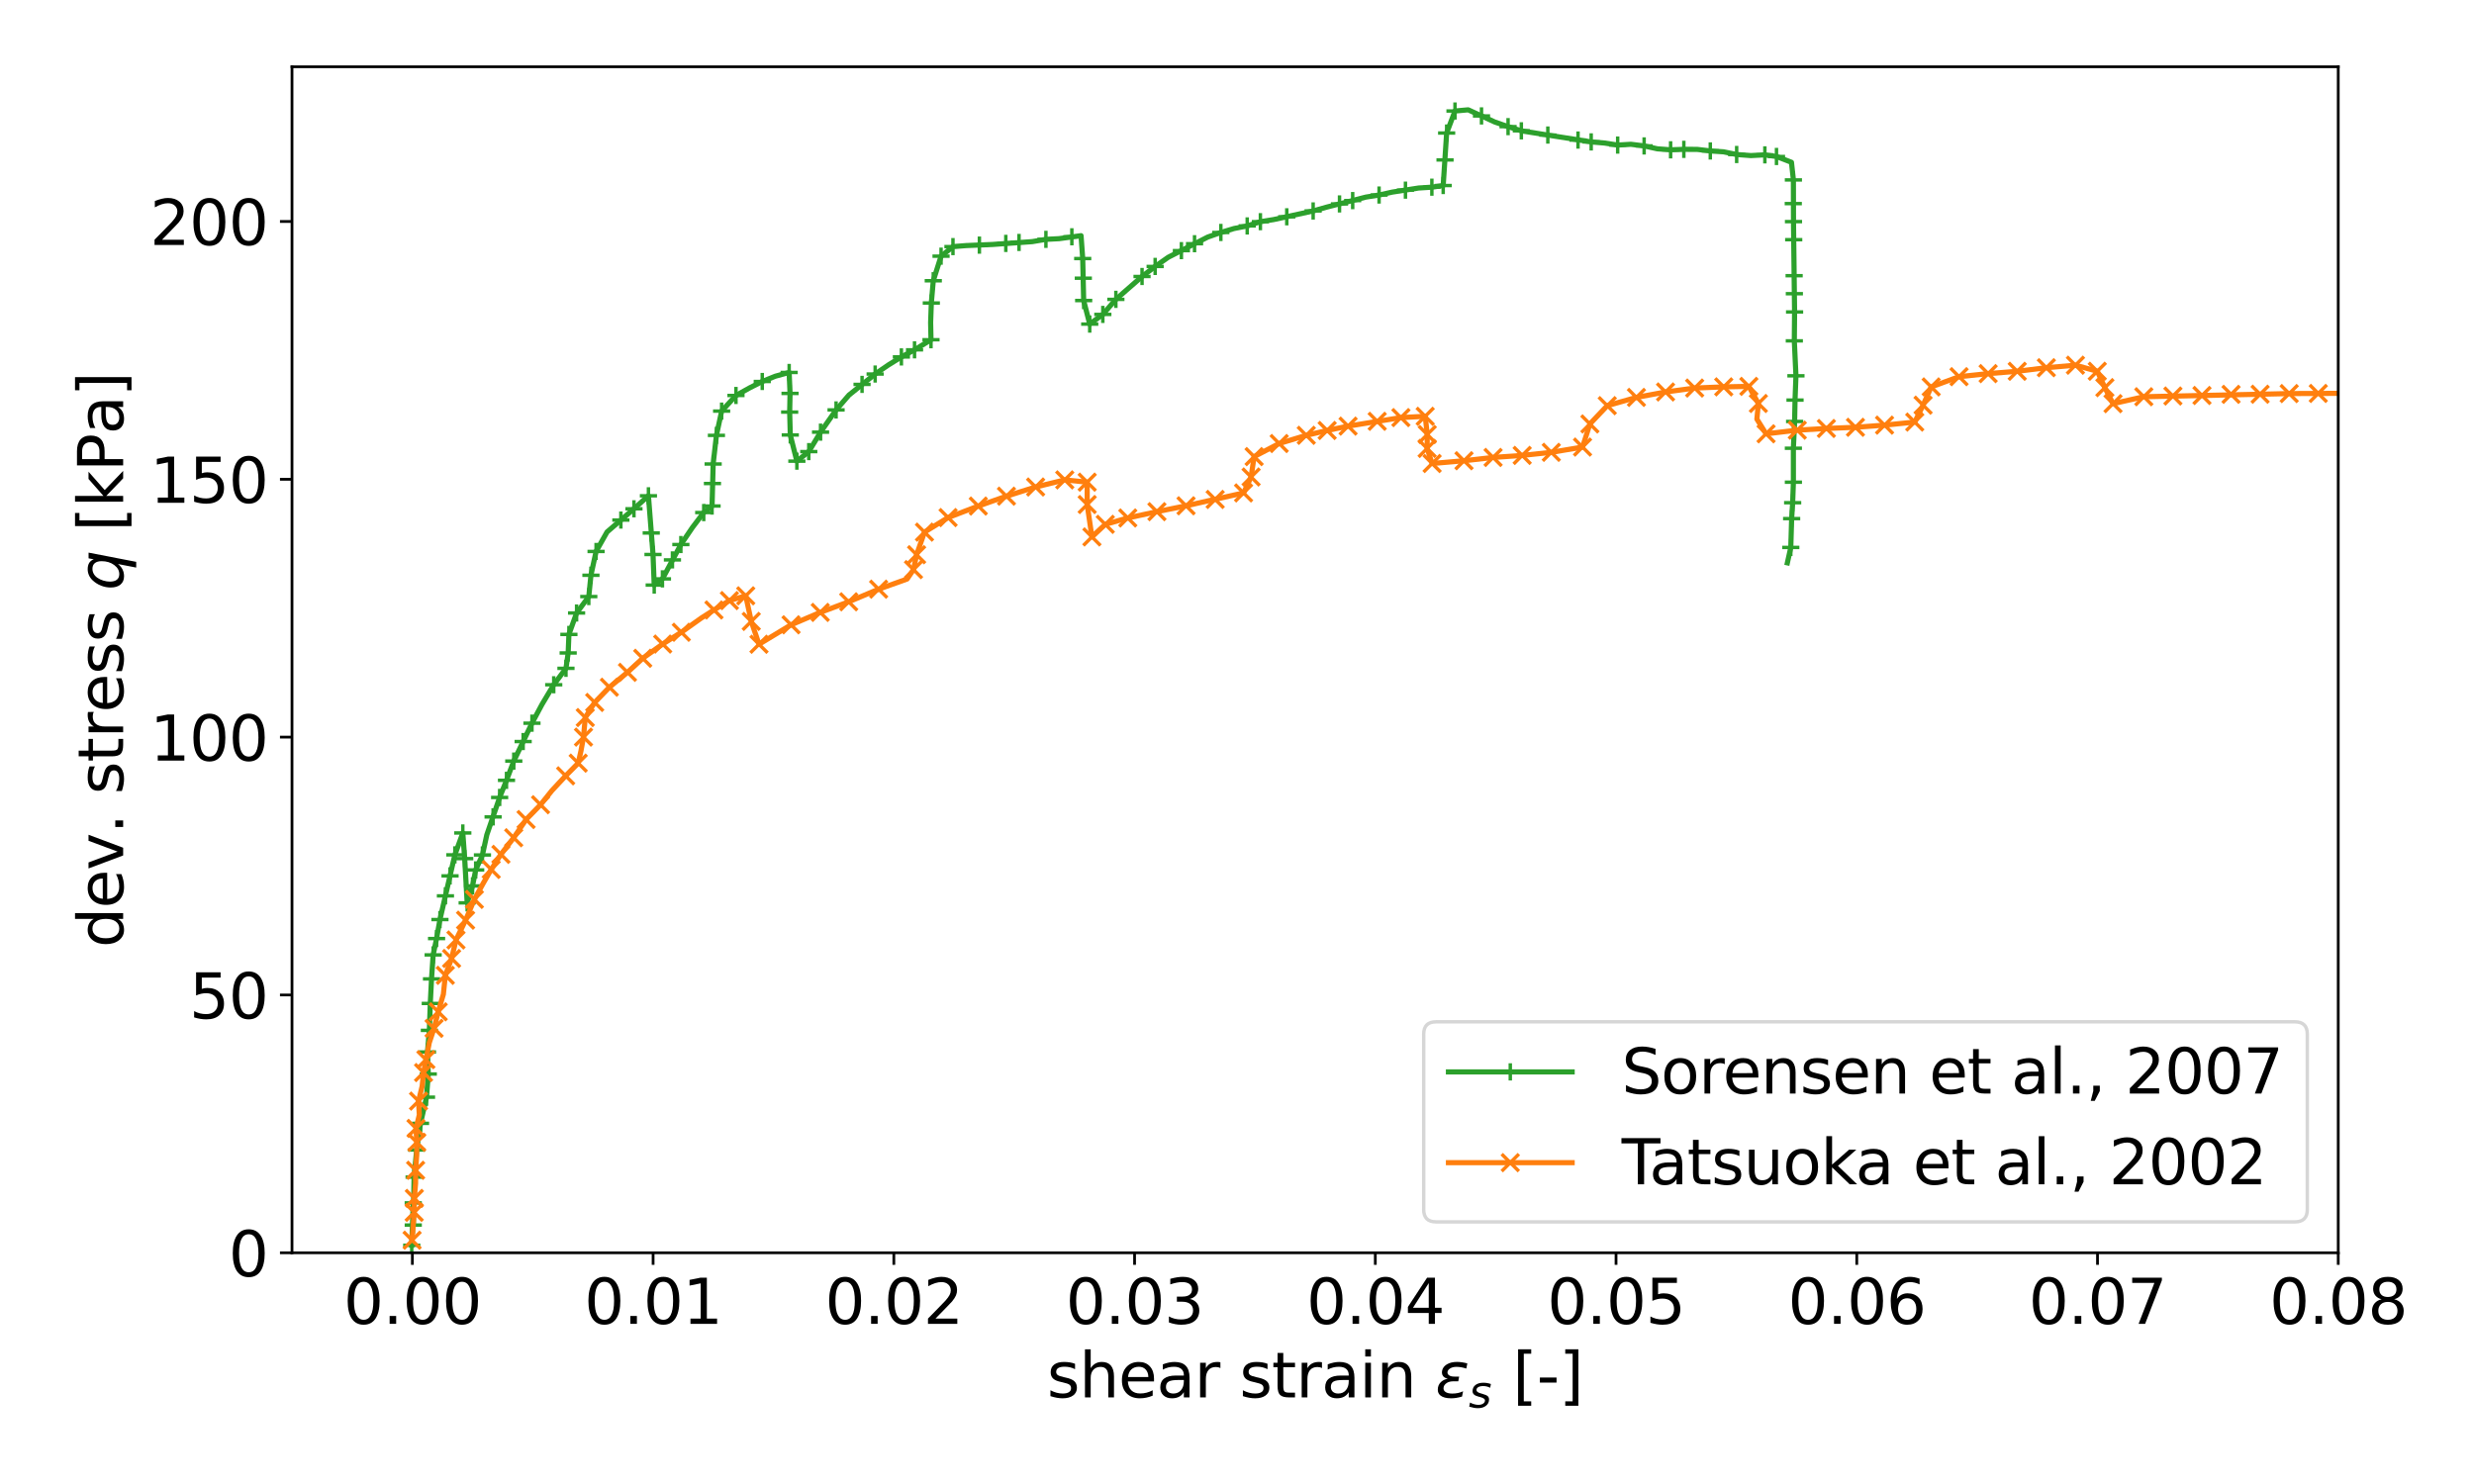 <?xml version="1.0" encoding="utf-8" standalone="no"?>
<!DOCTYPE svg PUBLIC "-//W3C//DTD SVG 1.1//EN"
  "http://www.w3.org/Graphics/SVG/1.1/DTD/svg11.dtd">
<svg xmlns:xlink="http://www.w3.org/1999/xlink" width="720pt" height="432pt" viewBox="0 0 720 432" xmlns="http://www.w3.org/2000/svg" version="1.1">
 <defs>
  <style type="text/css">*{stroke-linejoin: round; stroke-linecap: butt}</style>
 </defs>
 <g id="figure_1">
  <g id="patch_1">
   <path d="M 0 432 
L 720 432 
L 720 0 
L 0 0 
z
" style="fill: #ffffff"/>
  </g>
  <g id="axes_1">
   <g id="patch_2">
    <path d="M 84.98 364.696 
L 680.49 364.696 
L 680.49 19.44 
L 84.98 19.44 
z
" style="fill: #ffffff"/>
   </g>
   <g id="matplotlib.axis_1">
    <g id="xtick_1">
     <g id="line2d_1">
      <defs>
       <path id="m0e6eee7c2f" d="M 0 0 
L 0 3.5 
" style="stroke: #000000; stroke-width: 0.8"/>
      </defs>
      <g>
       <use xlink:href="#m0e6eee7c2f" x="120.01" y="364.696" style="stroke: #000000; stroke-width: 0.8"/>
      </g>
     </g>
     <g id="text_1">
      <!-- 0.00 -->
      <g transform="translate(99.971 385.373) scale(0.18 -0.18)">
       <defs>
        <path id="DejaVuSans-30" d="M 2034 4250 
Q 1547 4250 1301 3770 
Q 1056 3291 1056 2328 
Q 1056 1369 1301 889 
Q 1547 409 2034 409 
Q 2525 409 2770 889 
Q 3016 1369 3016 2328 
Q 3016 3291 2770 3770 
Q 2525 4250 2034 4250 
z
M 2034 4750 
Q 2819 4750 3233 4129 
Q 3647 3509 3647 2328 
Q 3647 1150 3233 529 
Q 2819 -91 2034 -91 
Q 1250 -91 836 529 
Q 422 1150 422 2328 
Q 422 3509 836 4129 
Q 1250 4750 2034 4750 
z
" transform="scale(0.016)"/>
        <path id="DejaVuSans-2e" d="M 684 794 
L 1344 794 
L 1344 0 
L 684 0 
L 684 794 
z
" transform="scale(0.016)"/>
       </defs>
       <use xlink:href="#DejaVuSans-30"/>
       <use xlink:href="#DejaVuSans-2e" x="63.623"/>
       <use xlink:href="#DejaVuSans-30" x="95.41"/>
       <use xlink:href="#DejaVuSans-30" x="159.033"/>
      </g>
     </g>
    </g>
    <g id="xtick_2">
     <g id="line2d_2">
      <g>
       <use xlink:href="#m0e6eee7c2f" x="190.07" y="364.696" style="stroke: #000000; stroke-width: 0.8"/>
      </g>
     </g>
     <g id="text_2">
      <!-- 0.01 -->
      <g transform="translate(170.031 385.373) scale(0.18 -0.18)">
       <defs>
        <path id="DejaVuSans-31" d="M 794 531 
L 1825 531 
L 1825 4091 
L 703 3866 
L 703 4441 
L 1819 4666 
L 2450 4666 
L 2450 531 
L 3481 531 
L 3481 0 
L 794 0 
L 794 531 
z
" transform="scale(0.016)"/>
       </defs>
       <use xlink:href="#DejaVuSans-30"/>
       <use xlink:href="#DejaVuSans-2e" x="63.623"/>
       <use xlink:href="#DejaVuSans-30" x="95.41"/>
       <use xlink:href="#DejaVuSans-31" x="159.033"/>
      </g>
     </g>
    </g>
    <g id="xtick_3">
     <g id="line2d_3">
      <g>
       <use xlink:href="#m0e6eee7c2f" x="260.13" y="364.696" style="stroke: #000000; stroke-width: 0.8"/>
      </g>
     </g>
     <g id="text_3">
      <!-- 0.02 -->
      <g transform="translate(240.091 385.373) scale(0.18 -0.18)">
       <defs>
        <path id="DejaVuSans-32" d="M 1228 531 
L 3431 531 
L 3431 0 
L 469 0 
L 469 531 
Q 828 903 1448 1529 
Q 2069 2156 2228 2338 
Q 2531 2678 2651 2914 
Q 2772 3150 2772 3378 
Q 2772 3750 2511 3984 
Q 2250 4219 1831 4219 
Q 1534 4219 1204 4116 
Q 875 4013 500 3803 
L 500 4441 
Q 881 4594 1212 4672 
Q 1544 4750 1819 4750 
Q 2544 4750 2975 4387 
Q 3406 4025 3406 3419 
Q 3406 3131 3298 2873 
Q 3191 2616 2906 2266 
Q 2828 2175 2409 1742 
Q 1991 1309 1228 531 
z
" transform="scale(0.016)"/>
       </defs>
       <use xlink:href="#DejaVuSans-30"/>
       <use xlink:href="#DejaVuSans-2e" x="63.623"/>
       <use xlink:href="#DejaVuSans-30" x="95.41"/>
       <use xlink:href="#DejaVuSans-32" x="159.033"/>
      </g>
     </g>
    </g>
    <g id="xtick_4">
     <g id="line2d_4">
      <g>
       <use xlink:href="#m0e6eee7c2f" x="330.19" y="364.696" style="stroke: #000000; stroke-width: 0.8"/>
      </g>
     </g>
     <g id="text_4">
      <!-- 0.03 -->
      <g transform="translate(310.151 385.373) scale(0.18 -0.18)">
       <defs>
        <path id="DejaVuSans-33" d="M 2597 2516 
Q 3050 2419 3304 2112 
Q 3559 1806 3559 1356 
Q 3559 666 3084 287 
Q 2609 -91 1734 -91 
Q 1441 -91 1130 -33 
Q 819 25 488 141 
L 488 750 
Q 750 597 1062 519 
Q 1375 441 1716 441 
Q 2309 441 2620 675 
Q 2931 909 2931 1356 
Q 2931 1769 2642 2001 
Q 2353 2234 1838 2234 
L 1294 2234 
L 1294 2753 
L 1863 2753 
Q 2328 2753 2575 2939 
Q 2822 3125 2822 3475 
Q 2822 3834 2567 4026 
Q 2313 4219 1838 4219 
Q 1578 4219 1281 4162 
Q 984 4106 628 3988 
L 628 4550 
Q 988 4650 1302 4700 
Q 1616 4750 1894 4750 
Q 2613 4750 3031 4423 
Q 3450 4097 3450 3541 
Q 3450 3153 3228 2886 
Q 3006 2619 2597 2516 
z
" transform="scale(0.016)"/>
       </defs>
       <use xlink:href="#DejaVuSans-30"/>
       <use xlink:href="#DejaVuSans-2e" x="63.623"/>
       <use xlink:href="#DejaVuSans-30" x="95.41"/>
       <use xlink:href="#DejaVuSans-33" x="159.033"/>
      </g>
     </g>
    </g>
    <g id="xtick_5">
     <g id="line2d_5">
      <g>
       <use xlink:href="#m0e6eee7c2f" x="400.25" y="364.696" style="stroke: #000000; stroke-width: 0.8"/>
      </g>
     </g>
     <g id="text_5">
      <!-- 0.04 -->
      <g transform="translate(380.211 385.373) scale(0.18 -0.18)">
       <defs>
        <path id="DejaVuSans-34" d="M 2419 4116 
L 825 1625 
L 2419 1625 
L 2419 4116 
z
M 2253 4666 
L 3047 4666 
L 3047 1625 
L 3713 1625 
L 3713 1100 
L 3047 1100 
L 3047 0 
L 2419 0 
L 2419 1100 
L 313 1100 
L 313 1709 
L 2253 4666 
z
" transform="scale(0.016)"/>
       </defs>
       <use xlink:href="#DejaVuSans-30"/>
       <use xlink:href="#DejaVuSans-2e" x="63.623"/>
       <use xlink:href="#DejaVuSans-30" x="95.41"/>
       <use xlink:href="#DejaVuSans-34" x="159.033"/>
      </g>
     </g>
    </g>
    <g id="xtick_6">
     <g id="line2d_6">
      <g>
       <use xlink:href="#m0e6eee7c2f" x="470.31" y="364.696" style="stroke: #000000; stroke-width: 0.8"/>
      </g>
     </g>
     <g id="text_6">
      <!-- 0.05 -->
      <g transform="translate(450.271 385.373) scale(0.18 -0.18)">
       <defs>
        <path id="DejaVuSans-35" d="M 691 4666 
L 3169 4666 
L 3169 4134 
L 1269 4134 
L 1269 2991 
Q 1406 3038 1543 3061 
Q 1681 3084 1819 3084 
Q 2600 3084 3056 2656 
Q 3513 2228 3513 1497 
Q 3513 744 3044 326 
Q 2575 -91 1722 -91 
Q 1428 -91 1123 -41 
Q 819 9 494 109 
L 494 744 
Q 775 591 1075 516 
Q 1375 441 1709 441 
Q 2250 441 2565 725 
Q 2881 1009 2881 1497 
Q 2881 1984 2565 2268 
Q 2250 2553 1709 2553 
Q 1456 2553 1204 2497 
Q 953 2441 691 2322 
L 691 4666 
z
" transform="scale(0.016)"/>
       </defs>
       <use xlink:href="#DejaVuSans-30"/>
       <use xlink:href="#DejaVuSans-2e" x="63.623"/>
       <use xlink:href="#DejaVuSans-30" x="95.41"/>
       <use xlink:href="#DejaVuSans-35" x="159.033"/>
      </g>
     </g>
    </g>
    <g id="xtick_7">
     <g id="line2d_7">
      <g>
       <use xlink:href="#m0e6eee7c2f" x="540.37" y="364.696" style="stroke: #000000; stroke-width: 0.8"/>
      </g>
     </g>
     <g id="text_7">
      <!-- 0.06 -->
      <g transform="translate(520.331 385.373) scale(0.18 -0.18)">
       <defs>
        <path id="DejaVuSans-36" d="M 2113 2584 
Q 1688 2584 1439 2293 
Q 1191 2003 1191 1497 
Q 1191 994 1439 701 
Q 1688 409 2113 409 
Q 2538 409 2786 701 
Q 3034 994 3034 1497 
Q 3034 2003 2786 2293 
Q 2538 2584 2113 2584 
z
M 3366 4563 
L 3366 3988 
Q 3128 4100 2886 4159 
Q 2644 4219 2406 4219 
Q 1781 4219 1451 3797 
Q 1122 3375 1075 2522 
Q 1259 2794 1537 2939 
Q 1816 3084 2150 3084 
Q 2853 3084 3261 2657 
Q 3669 2231 3669 1497 
Q 3669 778 3244 343 
Q 2819 -91 2113 -91 
Q 1303 -91 875 529 
Q 447 1150 447 2328 
Q 447 3434 972 4092 
Q 1497 4750 2381 4750 
Q 2619 4750 2861 4703 
Q 3103 4656 3366 4563 
z
" transform="scale(0.016)"/>
       </defs>
       <use xlink:href="#DejaVuSans-30"/>
       <use xlink:href="#DejaVuSans-2e" x="63.623"/>
       <use xlink:href="#DejaVuSans-30" x="95.41"/>
       <use xlink:href="#DejaVuSans-36" x="159.033"/>
      </g>
     </g>
    </g>
    <g id="xtick_8">
     <g id="line2d_8">
      <g>
       <use xlink:href="#m0e6eee7c2f" x="610.43" y="364.696" style="stroke: #000000; stroke-width: 0.8"/>
      </g>
     </g>
     <g id="text_8">
      <!-- 0.07 -->
      <g transform="translate(590.391 385.373) scale(0.18 -0.18)">
       <defs>
        <path id="DejaVuSans-37" d="M 525 4666 
L 3525 4666 
L 3525 4397 
L 1831 0 
L 1172 0 
L 2766 4134 
L 525 4134 
L 525 4666 
z
" transform="scale(0.016)"/>
       </defs>
       <use xlink:href="#DejaVuSans-30"/>
       <use xlink:href="#DejaVuSans-2e" x="63.623"/>
       <use xlink:href="#DejaVuSans-30" x="95.41"/>
       <use xlink:href="#DejaVuSans-37" x="159.033"/>
      </g>
     </g>
    </g>
    <g id="xtick_9">
     <g id="line2d_9">
      <g>
       <use xlink:href="#m0e6eee7c2f" x="680.49" y="364.696" style="stroke: #000000; stroke-width: 0.8"/>
      </g>
     </g>
     <g id="text_9">
      <!-- 0.08 -->
      <g transform="translate(660.451 385.373) scale(0.18 -0.18)">
       <defs>
        <path id="DejaVuSans-38" d="M 2034 2216 
Q 1584 2216 1326 1975 
Q 1069 1734 1069 1313 
Q 1069 891 1326 650 
Q 1584 409 2034 409 
Q 2484 409 2743 651 
Q 3003 894 3003 1313 
Q 3003 1734 2745 1975 
Q 2488 2216 2034 2216 
z
M 1403 2484 
Q 997 2584 770 2862 
Q 544 3141 544 3541 
Q 544 4100 942 4425 
Q 1341 4750 2034 4750 
Q 2731 4750 3128 4425 
Q 3525 4100 3525 3541 
Q 3525 3141 3298 2862 
Q 3072 2584 2669 2484 
Q 3125 2378 3379 2068 
Q 3634 1759 3634 1313 
Q 3634 634 3220 271 
Q 2806 -91 2034 -91 
Q 1263 -91 848 271 
Q 434 634 434 1313 
Q 434 1759 690 2068 
Q 947 2378 1403 2484 
z
M 1172 3481 
Q 1172 3119 1398 2916 
Q 1625 2713 2034 2713 
Q 2441 2713 2670 2916 
Q 2900 3119 2900 3481 
Q 2900 3844 2670 4047 
Q 2441 4250 2034 4250 
Q 1625 4250 1398 4047 
Q 1172 3844 1172 3481 
z
" transform="scale(0.016)"/>
       </defs>
       <use xlink:href="#DejaVuSans-30"/>
       <use xlink:href="#DejaVuSans-2e" x="63.623"/>
       <use xlink:href="#DejaVuSans-30" x="95.41"/>
       <use xlink:href="#DejaVuSans-38" x="159.033"/>
      </g>
     </g>
    </g>
    <g id="text_10">
     <!-- shear strain $\epsilon_s$ [-] -->
     <g transform="translate(304.705 406.794) scale(0.18 -0.18)">
      <defs>
       <path id="DejaVuSans-73" d="M 2834 3397 
L 2834 2853 
Q 2591 2978 2328 3040 
Q 2066 3103 1784 3103 
Q 1356 3103 1142 2972 
Q 928 2841 928 2578 
Q 928 2378 1081 2264 
Q 1234 2150 1697 2047 
L 1894 2003 
Q 2506 1872 2764 1633 
Q 3022 1394 3022 966 
Q 3022 478 2636 193 
Q 2250 -91 1575 -91 
Q 1294 -91 989 -36 
Q 684 19 347 128 
L 347 722 
Q 666 556 975 473 
Q 1284 391 1588 391 
Q 1994 391 2212 530 
Q 2431 669 2431 922 
Q 2431 1156 2273 1281 
Q 2116 1406 1581 1522 
L 1381 1569 
Q 847 1681 609 1914 
Q 372 2147 372 2553 
Q 372 3047 722 3315 
Q 1072 3584 1716 3584 
Q 2034 3584 2315 3537 
Q 2597 3491 2834 3397 
z
" transform="scale(0.016)"/>
       <path id="DejaVuSans-68" d="M 3513 2113 
L 3513 0 
L 2938 0 
L 2938 2094 
Q 2938 2591 2744 2837 
Q 2550 3084 2163 3084 
Q 1697 3084 1428 2787 
Q 1159 2491 1159 1978 
L 1159 0 
L 581 0 
L 581 4863 
L 1159 4863 
L 1159 2956 
Q 1366 3272 1645 3428 
Q 1925 3584 2291 3584 
Q 2894 3584 3203 3211 
Q 3513 2838 3513 2113 
z
" transform="scale(0.016)"/>
       <path id="DejaVuSans-65" d="M 3597 1894 
L 3597 1613 
L 953 1613 
Q 991 1019 1311 708 
Q 1631 397 2203 397 
Q 2534 397 2845 478 
Q 3156 559 3463 722 
L 3463 178 
Q 3153 47 2828 -22 
Q 2503 -91 2169 -91 
Q 1331 -91 842 396 
Q 353 884 353 1716 
Q 353 2575 817 3079 
Q 1281 3584 2069 3584 
Q 2775 3584 3186 3129 
Q 3597 2675 3597 1894 
z
M 3022 2063 
Q 3016 2534 2758 2815 
Q 2500 3097 2075 3097 
Q 1594 3097 1305 2825 
Q 1016 2553 972 2059 
L 3022 2063 
z
" transform="scale(0.016)"/>
       <path id="DejaVuSans-61" d="M 2194 1759 
Q 1497 1759 1228 1600 
Q 959 1441 959 1056 
Q 959 750 1161 570 
Q 1363 391 1709 391 
Q 2188 391 2477 730 
Q 2766 1069 2766 1631 
L 2766 1759 
L 2194 1759 
z
M 3341 1997 
L 3341 0 
L 2766 0 
L 2766 531 
Q 2569 213 2275 61 
Q 1981 -91 1556 -91 
Q 1019 -91 701 211 
Q 384 513 384 1019 
Q 384 1609 779 1909 
Q 1175 2209 1959 2209 
L 2766 2209 
L 2766 2266 
Q 2766 2663 2505 2880 
Q 2244 3097 1772 3097 
Q 1472 3097 1187 3025 
Q 903 2953 641 2809 
L 641 3341 
Q 956 3463 1253 3523 
Q 1550 3584 1831 3584 
Q 2591 3584 2966 3190 
Q 3341 2797 3341 1997 
z
" transform="scale(0.016)"/>
       <path id="DejaVuSans-72" d="M 2631 2963 
Q 2534 3019 2420 3045 
Q 2306 3072 2169 3072 
Q 1681 3072 1420 2755 
Q 1159 2438 1159 1844 
L 1159 0 
L 581 0 
L 581 3500 
L 1159 3500 
L 1159 2956 
Q 1341 3275 1631 3429 
Q 1922 3584 2338 3584 
Q 2397 3584 2469 3576 
Q 2541 3569 2628 3553 
L 2631 2963 
z
" transform="scale(0.016)"/>
       <path id="DejaVuSans-20" transform="scale(0.016)"/>
       <path id="DejaVuSans-74" d="M 1172 4494 
L 1172 3500 
L 2356 3500 
L 2356 3053 
L 1172 3053 
L 1172 1153 
Q 1172 725 1289 603 
Q 1406 481 1766 481 
L 2356 481 
L 2356 0 
L 1766 0 
Q 1100 0 847 248 
Q 594 497 594 1153 
L 594 3053 
L 172 3053 
L 172 3500 
L 594 3500 
L 594 4494 
L 1172 4494 
z
" transform="scale(0.016)"/>
       <path id="DejaVuSans-69" d="M 603 3500 
L 1178 3500 
L 1178 0 
L 603 0 
L 603 3500 
z
M 603 4863 
L 1178 4863 
L 1178 4134 
L 603 4134 
L 603 4863 
z
" transform="scale(0.016)"/>
       <path id="DejaVuSans-6e" d="M 3513 2113 
L 3513 0 
L 2938 0 
L 2938 2094 
Q 2938 2591 2744 2837 
Q 2550 3084 2163 3084 
Q 1697 3084 1428 2787 
Q 1159 2491 1159 1978 
L 1159 0 
L 581 0 
L 581 3500 
L 1159 3500 
L 1159 2956 
Q 1366 3272 1645 3428 
Q 1925 3584 2291 3584 
Q 2894 3584 3203 3211 
Q 3513 2838 3513 2113 
z
" transform="scale(0.016)"/>
       <path id="DejaVuSans-Oblique-3b5" d="M 1263 1888 
Q 925 1963 778 2166 
Q 669 2309 669 2503 
Q 669 3034 1175 3344 
Q 1575 3588 2188 3588 
Q 2425 3588 2684 3550 
Q 2944 3513 3234 3438 
L 3134 2916 
Q 2847 3006 2606 3047 
Q 2359 3088 2138 3088 
Q 1766 3088 1522 2944 
Q 1228 2772 1228 2522 
Q 1228 2356 1381 2241 
Q 1563 2103 1925 2103 
L 2409 2103 
L 2319 1628 
L 1856 1628 
Q 1425 1628 1172 1469 
Q 828 1253 828 916 
Q 828 703 1013 563 
Q 1244 388 1716 388 
Q 2006 388 2284 444 
Q 2563 503 2806 619 
L 2700 84 
Q 2403 -3 2131 -47 
Q 1859 -91 1609 -91 
Q 866 -91 516 194 
Q 250 413 250 781 
Q 250 1278 600 1584 
Q 859 1813 1263 1888 
z
" transform="scale(0.016)"/>
       <path id="DejaVuSans-Oblique-73" d="M 3200 3397 
L 3091 2853 
Q 2863 2978 2609 3040 
Q 2356 3103 2088 3103 
Q 1634 3103 1373 2948 
Q 1113 2794 1113 2528 
Q 1113 2219 1719 2053 
Q 1766 2041 1788 2034 
L 1972 1978 
Q 2547 1819 2739 1644 
Q 2931 1469 2931 1166 
Q 2931 609 2489 259 
Q 2047 -91 1331 -91 
Q 1053 -91 747 -37 
Q 441 16 72 128 
L 184 722 
Q 500 559 806 475 
Q 1113 391 1394 391 
Q 1816 391 2080 572 
Q 2344 753 2344 1031 
Q 2344 1331 1650 1516 
L 1591 1531 
L 1394 1581 
Q 956 1697 753 1886 
Q 550 2075 550 2369 
Q 550 2928 970 3256 
Q 1391 3584 2113 3584 
Q 2397 3584 2667 3537 
Q 2938 3491 3200 3397 
z
" transform="scale(0.016)"/>
       <path id="DejaVuSans-5b" d="M 550 4863 
L 1875 4863 
L 1875 4416 
L 1125 4416 
L 1125 -397 
L 1875 -397 
L 1875 -844 
L 550 -844 
L 550 4863 
z
" transform="scale(0.016)"/>
       <path id="DejaVuSans-2d" d="M 313 2009 
L 1997 2009 
L 1997 1497 
L 313 1497 
L 313 2009 
z
" transform="scale(0.016)"/>
       <path id="DejaVuSans-5d" d="M 1947 4863 
L 1947 -844 
L 622 -844 
L 622 -397 
L 1369 -397 
L 1369 4416 
L 622 4416 
L 622 4863 
L 1947 4863 
z
" transform="scale(0.016)"/>
      </defs>
      <use xlink:href="#DejaVuSans-73" transform="translate(0 0.016)"/>
      <use xlink:href="#DejaVuSans-68" transform="translate(52.1 0.016)"/>
      <use xlink:href="#DejaVuSans-65" transform="translate(115.479 0.016)"/>
      <use xlink:href="#DejaVuSans-61" transform="translate(177.002 0.016)"/>
      <use xlink:href="#DejaVuSans-72" transform="translate(238.281 0.016)"/>
      <use xlink:href="#DejaVuSans-20" transform="translate(279.395 0.016)"/>
      <use xlink:href="#DejaVuSans-73" transform="translate(311.182 0.016)"/>
      <use xlink:href="#DejaVuSans-74" transform="translate(363.281 0.016)"/>
      <use xlink:href="#DejaVuSans-72" transform="translate(402.49 0.016)"/>
      <use xlink:href="#DejaVuSans-61" transform="translate(443.604 0.016)"/>
      <use xlink:href="#DejaVuSans-69" transform="translate(504.883 0.016)"/>
      <use xlink:href="#DejaVuSans-6e" transform="translate(532.666 0.016)"/>
      <use xlink:href="#DejaVuSans-20" transform="translate(596.045 0.016)"/>
      <use xlink:href="#DejaVuSans-Oblique-3b5" transform="translate(627.832 0.016)"/>
      <use xlink:href="#DejaVuSans-Oblique-73" transform="translate(681.885 -16.391) scale(0.7)"/>
      <use xlink:href="#DejaVuSans-20" transform="translate(721.089 0.016)"/>
      <use xlink:href="#DejaVuSans-5b" transform="translate(752.876 0.016)"/>
      <use xlink:href="#DejaVuSans-2d" transform="translate(791.89 0.016)"/>
      <use xlink:href="#DejaVuSans-5d" transform="translate(827.974 0.016)"/>
     </g>
    </g>
   </g>
   <g id="matplotlib.axis_2">
    <g id="ytick_1">
     <g id="line2d_10">
      <defs>
       <path id="m5d9cd8fc68" d="M 0 0 
L -3.5 0 
" style="stroke: #000000; stroke-width: 0.8"/>
      </defs>
      <g>
       <use xlink:href="#m5d9cd8fc68" x="84.98" y="364.696" style="stroke: #000000; stroke-width: 0.8"/>
      </g>
     </g>
     <g id="text_11">
      <!-- 0 -->
      <g transform="translate(66.528 371.535) scale(0.18 -0.18)">
       <use xlink:href="#DejaVuSans-30"/>
      </g>
     </g>
    </g>
    <g id="ytick_2">
     <g id="line2d_11">
      <g>
       <use xlink:href="#m5d9cd8fc68" x="84.98" y="289.64" style="stroke: #000000; stroke-width: 0.8"/>
      </g>
     </g>
     <g id="text_12">
      <!-- 50 -->
      <g transform="translate(55.075 296.479) scale(0.18 -0.18)">
       <use xlink:href="#DejaVuSans-35"/>
       <use xlink:href="#DejaVuSans-30" x="63.623"/>
      </g>
     </g>
    </g>
    <g id="ytick_3">
     <g id="line2d_12">
      <g>
       <use xlink:href="#m5d9cd8fc68" x="84.98" y="214.585" style="stroke: #000000; stroke-width: 0.8"/>
      </g>
     </g>
     <g id="text_13">
      <!-- 100 -->
      <g transform="translate(43.623 221.423) scale(0.18 -0.18)">
       <use xlink:href="#DejaVuSans-31"/>
       <use xlink:href="#DejaVuSans-30" x="63.623"/>
       <use xlink:href="#DejaVuSans-30" x="127.246"/>
      </g>
     </g>
    </g>
    <g id="ytick_4">
     <g id="line2d_13">
      <g>
       <use xlink:href="#m5d9cd8fc68" x="84.98" y="139.529" style="stroke: #000000; stroke-width: 0.8"/>
      </g>
     </g>
     <g id="text_14">
      <!-- 150 -->
      <g transform="translate(43.623 146.368) scale(0.18 -0.18)">
       <use xlink:href="#DejaVuSans-31"/>
       <use xlink:href="#DejaVuSans-35" x="63.623"/>
       <use xlink:href="#DejaVuSans-30" x="127.246"/>
      </g>
     </g>
    </g>
    <g id="ytick_5">
     <g id="line2d_14">
      <g>
       <use xlink:href="#m5d9cd8fc68" x="84.98" y="64.473" style="stroke: #000000; stroke-width: 0.8"/>
      </g>
     </g>
     <g id="text_15">
      <!-- 200 -->
      <g transform="translate(43.623 71.312) scale(0.18 -0.18)">
       <use xlink:href="#DejaVuSans-32"/>
       <use xlink:href="#DejaVuSans-30" x="63.623"/>
       <use xlink:href="#DejaVuSans-30" x="127.246"/>
      </g>
     </g>
    </g>
    <g id="text_16">
     <!-- dev. stress $q$ [kPa] -->
     <g transform="translate(35.843 275.858) rotate(-90) scale(0.18 -0.18)">
      <defs>
       <path id="DejaVuSans-64" d="M 2906 2969 
L 2906 4863 
L 3481 4863 
L 3481 0 
L 2906 0 
L 2906 525 
Q 2725 213 2448 61 
Q 2172 -91 1784 -91 
Q 1150 -91 751 415 
Q 353 922 353 1747 
Q 353 2572 751 3078 
Q 1150 3584 1784 3584 
Q 2172 3584 2448 3432 
Q 2725 3281 2906 2969 
z
M 947 1747 
Q 947 1113 1208 752 
Q 1469 391 1925 391 
Q 2381 391 2643 752 
Q 2906 1113 2906 1747 
Q 2906 2381 2643 2742 
Q 2381 3103 1925 3103 
Q 1469 3103 1208 2742 
Q 947 2381 947 1747 
z
" transform="scale(0.016)"/>
       <path id="DejaVuSans-76" d="M 191 3500 
L 800 3500 
L 1894 563 
L 2988 3500 
L 3597 3500 
L 2284 0 
L 1503 0 
L 191 3500 
z
" transform="scale(0.016)"/>
       <path id="DejaVuSans-Oblique-71" d="M 2669 525 
Q 2438 222 2123 65 
Q 1809 -91 1428 -91 
Q 897 -91 595 267 
Q 294 625 294 1253 
Q 294 1759 480 2231 
Q 666 2703 1013 3078 
Q 1238 3322 1530 3453 
Q 1822 3584 2144 3584 
Q 2531 3584 2781 3431 
Q 3031 3278 3144 2969 
L 3244 3494 
L 3822 3494 
L 2888 -1319 
L 2309 -1319 
L 2669 525 
z
M 891 1338 
Q 891 875 1084 633 
Q 1278 391 1644 391 
Q 2188 391 2572 911 
Q 2956 1431 2956 2175 
Q 2956 2625 2757 2864 
Q 2559 3103 2188 3103 
Q 1916 3103 1684 2976 
Q 1453 2850 1281 2606 
Q 1100 2350 995 2006 
Q 891 1663 891 1338 
z
" transform="scale(0.016)"/>
       <path id="DejaVuSans-6b" d="M 581 4863 
L 1159 4863 
L 1159 1991 
L 2875 3500 
L 3609 3500 
L 1753 1863 
L 3688 0 
L 2938 0 
L 1159 1709 
L 1159 0 
L 581 0 
L 581 4863 
z
" transform="scale(0.016)"/>
       <path id="DejaVuSans-50" d="M 1259 4147 
L 1259 2394 
L 2053 2394 
Q 2494 2394 2734 2622 
Q 2975 2850 2975 3272 
Q 2975 3691 2734 3919 
Q 2494 4147 2053 4147 
L 1259 4147 
z
M 628 4666 
L 2053 4666 
Q 2838 4666 3239 4311 
Q 3641 3956 3641 3272 
Q 3641 2581 3239 2228 
Q 2838 1875 2053 1875 
L 1259 1875 
L 1259 0 
L 628 0 
L 628 4666 
z
" transform="scale(0.016)"/>
      </defs>
      <use xlink:href="#DejaVuSans-64" transform="translate(0 0.016)"/>
      <use xlink:href="#DejaVuSans-65" transform="translate(63.477 0.016)"/>
      <use xlink:href="#DejaVuSans-76" transform="translate(125 0.016)"/>
      <use xlink:href="#DejaVuSans-2e" transform="translate(184.18 0.016)"/>
      <use xlink:href="#DejaVuSans-20" transform="translate(215.967 0.016)"/>
      <use xlink:href="#DejaVuSans-73" transform="translate(247.754 0.016)"/>
      <use xlink:href="#DejaVuSans-74" transform="translate(299.854 0.016)"/>
      <use xlink:href="#DejaVuSans-72" transform="translate(339.062 0.016)"/>
      <use xlink:href="#DejaVuSans-65" transform="translate(380.176 0.016)"/>
      <use xlink:href="#DejaVuSans-73" transform="translate(441.699 0.016)"/>
      <use xlink:href="#DejaVuSans-73" transform="translate(493.799 0.016)"/>
      <use xlink:href="#DejaVuSans-20" transform="translate(545.898 0.016)"/>
      <use xlink:href="#DejaVuSans-Oblique-71" transform="translate(577.686 0.016)"/>
      <use xlink:href="#DejaVuSans-20" transform="translate(641.162 0.016)"/>
      <use xlink:href="#DejaVuSans-5b" transform="translate(672.949 0.016)"/>
      <use xlink:href="#DejaVuSans-6b" transform="translate(711.963 0.016)"/>
      <use xlink:href="#DejaVuSans-50" transform="translate(769.873 0.016)"/>
      <use xlink:href="#DejaVuSans-61" transform="translate(830.176 0.016)"/>
      <use xlink:href="#DejaVuSans-5d" transform="translate(891.455 0.016)"/>
     </g>
    </g>
   </g>
   <g id="line2d_15">
    <path d="M 119.825 362.497 
L 120.261 350.176 
L 120.27 356.625 
L 120.515 342.656 
L 121.261 334.763 
L 122.381 327.02 
L 124.125 319.398 
L 124.64 312.655 
L 124.407 306.24 
L 124.957 299.936 
L 125.224 292.103 
L 125.585 284.968 
L 126.061 277.981 
L 127.054 273.217 
L 128.037 267.682 
L 132.377 248.855 
L 134.688 242.483 
L 135.238 249.937 
L 135.958 262.832 
L 137.524 257.904 
L 138.433 253.24 
L 140.405 248.886 
L 141.676 243.02 
L 145.408 232.139 
L 147.403 227.161 
L 149.523 221.557 
L 154.813 210.519 
L 157.721 205.078 
L 161.151 199.331 
L 164.712 194.554 
L 165.354 190.078 
L 165.568 184.682 
L 167.803 178.446 
L 171.354 173.666 
L 171.979 167.455 
L 173.475 160.528 
L 176.667 154.861 
L 184.499 148.106 
L 188.71 144.322 
L 190.046 161.413 
L 190.394 170.321 
L 192.79 168.509 
L 198.151 158.519 
L 201.531 153.531 
L 204.803 149.211 
L 207.229 147.311 
L 207.548 135.069 
L 208.499 126.743 
L 210.015 119.682 
L 214.189 115.124 
L 218.108 112.942 
L 221.837 111.048 
L 225.666 109.511 
L 229.665 108.425 
L 229.924 114.528 
L 229.815 119.965 
L 229.994 126.617 
L 231.91 134.252 
L 235.375 131.465 
L 238.805 125.797 
L 243.322 119.337 
L 247.071 115.001 
L 254.694 108.887 
L 258.511 106.264 
L 262.331 103.901 
L 266.154 101.841 
L 270.946 98.901 
L 270.838 93.902 
L 271.04 88.215 
L 271.61 81.725 
L 273.873 74.575 
L 277.338 71.793 
L 281.183 71.489 
L 288.875 71.164 
L 300.409 70.34 
L 304.389 69.675 
L 308.212 69.478 
L 314.615 68.608 
L 315.098 75.256 
L 315.377 87.485 
L 317.139 94.34 
L 320.953 91.521 
L 324.749 87.142 
L 332.365 80.486 
L 336.178 77.56 
L 339.994 74.893 
L 351.468 69.018 
L 355.3 67.674 
L 359.134 66.525 
L 362.973 65.766 
L 366.807 64.53 
L 370.647 63.923 
L 382.161 61.408 
L 385.997 60.324 
L 397.506 57.376 
L 401.346 56.769 
L 405.184 55.923 
L 412.866 54.731 
L 416.711 54.492 
L 420.009 54.013 
L 421.012 38.724 
L 423.442 32.314 
L 427.286 31.967 
L 435.025 35.522 
L 438.889 36.867 
L 442.752 38.081 
L 450.462 39.316 
L 463.08 41.312 
L 467.008 41.643 
L 470.787 42.228 
L 474.633 42.002 
L 478.486 42.477 
L 482.345 43.324 
L 486.196 43.609 
L 490.043 43.475 
L 493.891 43.482 
L 497.745 43.937 
L 501.596 44.194 
L 505.414 44.977 
L 509.55 45.289 
L 513.623 45.082 
L 517.004 45.554 
L 521.363 47.241 
L 521.927 52.377 
L 521.954 64.519 
L 522.27 90.823 
L 522.196 99.221 
L 522.667 109.401 
L 522.402 116.468 
L 522.282 122.695 
L 521.92 130.492 
L 521.926 140.366 
L 521.711 146.337 
L 521.416 150.967 
L 521.167 159.362 
L 520.171 163.845 
L 520.171 163.845 
" clip-path="url(#pfad968f37e)" style="fill: none; stroke: #2ca02c; stroke-width: 1.5; stroke-linecap: square"/>
    <defs>
     <path id="m1b127dc6ef" d="M -2.5 0 
L 2.5 0 
M 0 2.5 
L 0 -2.5 
" style="stroke: #2ca02c"/>
    </defs>
    <g clip-path="url(#pfad968f37e)">
     <use xlink:href="#m1b127dc6ef" x="119.825" y="362.497" style="fill: #2ca02c; stroke: #2ca02c"/>
     <use xlink:href="#m1b127dc6ef" x="120.261" y="350.176" style="fill: #2ca02c; stroke: #2ca02c"/>
     <use xlink:href="#m1b127dc6ef" x="120.27" y="356.625" style="fill: #2ca02c; stroke: #2ca02c"/>
     <use xlink:href="#m1b127dc6ef" x="120.515" y="342.656" style="fill: #2ca02c; stroke: #2ca02c"/>
     <use xlink:href="#m1b127dc6ef" x="121.261" y="334.763" style="fill: #2ca02c; stroke: #2ca02c"/>
     <use xlink:href="#m1b127dc6ef" x="122.381" y="327.02" style="fill: #2ca02c; stroke: #2ca02c"/>
     <use xlink:href="#m1b127dc6ef" x="124.125" y="319.398" style="fill: #2ca02c; stroke: #2ca02c"/>
     <use xlink:href="#m1b127dc6ef" x="124.64" y="312.655" style="fill: #2ca02c; stroke: #2ca02c"/>
     <use xlink:href="#m1b127dc6ef" x="124.407" y="306.24" style="fill: #2ca02c; stroke: #2ca02c"/>
     <use xlink:href="#m1b127dc6ef" x="124.957" y="299.936" style="fill: #2ca02c; stroke: #2ca02c"/>
     <use xlink:href="#m1b127dc6ef" x="125.224" y="292.103" style="fill: #2ca02c; stroke: #2ca02c"/>
     <use xlink:href="#m1b127dc6ef" x="125.585" y="284.968" style="fill: #2ca02c; stroke: #2ca02c"/>
     <use xlink:href="#m1b127dc6ef" x="126.061" y="277.981" style="fill: #2ca02c; stroke: #2ca02c"/>
     <use xlink:href="#m1b127dc6ef" x="127.054" y="273.217" style="fill: #2ca02c; stroke: #2ca02c"/>
     <use xlink:href="#m1b127dc6ef" x="128.037" y="267.682" style="fill: #2ca02c; stroke: #2ca02c"/>
     <use xlink:href="#m1b127dc6ef" x="129.633" y="260.786" style="fill: #2ca02c; stroke: #2ca02c"/>
     <use xlink:href="#m1b127dc6ef" x="130.974" y="254.97" style="fill: #2ca02c; stroke: #2ca02c"/>
     <use xlink:href="#m1b127dc6ef" x="132.377" y="248.855" style="fill: #2ca02c; stroke: #2ca02c"/>
     <use xlink:href="#m1b127dc6ef" x="134.688" y="242.483" style="fill: #2ca02c; stroke: #2ca02c"/>
     <use xlink:href="#m1b127dc6ef" x="135.238" y="249.937" style="fill: #2ca02c; stroke: #2ca02c"/>
     <use xlink:href="#m1b127dc6ef" x="135.958" y="262.832" style="fill: #2ca02c; stroke: #2ca02c"/>
     <use xlink:href="#m1b127dc6ef" x="137.524" y="257.904" style="fill: #2ca02c; stroke: #2ca02c"/>
     <use xlink:href="#m1b127dc6ef" x="138.433" y="253.24" style="fill: #2ca02c; stroke: #2ca02c"/>
     <use xlink:href="#m1b127dc6ef" x="140.405" y="248.886" style="fill: #2ca02c; stroke: #2ca02c"/>
     <use xlink:href="#m1b127dc6ef" x="143.508" y="237.803" style="fill: #2ca02c; stroke: #2ca02c"/>
     <use xlink:href="#m1b127dc6ef" x="145.408" y="232.139" style="fill: #2ca02c; stroke: #2ca02c"/>
     <use xlink:href="#m1b127dc6ef" x="147.403" y="227.161" style="fill: #2ca02c; stroke: #2ca02c"/>
     <use xlink:href="#m1b127dc6ef" x="149.523" y="221.557" style="fill: #2ca02c; stroke: #2ca02c"/>
     <use xlink:href="#m1b127dc6ef" x="152.253" y="215.863" style="fill: #2ca02c; stroke: #2ca02c"/>
     <use xlink:href="#m1b127dc6ef" x="154.813" y="210.519" style="fill: #2ca02c; stroke: #2ca02c"/>
     <use xlink:href="#m1b127dc6ef" x="161.151" y="199.331" style="fill: #2ca02c; stroke: #2ca02c"/>
     <use xlink:href="#m1b127dc6ef" x="164.712" y="194.554" style="fill: #2ca02c; stroke: #2ca02c"/>
     <use xlink:href="#m1b127dc6ef" x="165.354" y="190.078" style="fill: #2ca02c; stroke: #2ca02c"/>
     <use xlink:href="#m1b127dc6ef" x="165.568" y="184.682" style="fill: #2ca02c; stroke: #2ca02c"/>
     <use xlink:href="#m1b127dc6ef" x="167.803" y="178.446" style="fill: #2ca02c; stroke: #2ca02c"/>
     <use xlink:href="#m1b127dc6ef" x="171.354" y="173.666" style="fill: #2ca02c; stroke: #2ca02c"/>
     <use xlink:href="#m1b127dc6ef" x="171.979" y="167.455" style="fill: #2ca02c; stroke: #2ca02c"/>
     <use xlink:href="#m1b127dc6ef" x="173.475" y="160.528" style="fill: #2ca02c; stroke: #2ca02c"/>
     <use xlink:href="#m1b127dc6ef" x="180.691" y="151.39" style="fill: #2ca02c; stroke: #2ca02c"/>
     <use xlink:href="#m1b127dc6ef" x="184.499" y="148.106" style="fill: #2ca02c; stroke: #2ca02c"/>
     <use xlink:href="#m1b127dc6ef" x="188.71" y="144.322" style="fill: #2ca02c; stroke: #2ca02c"/>
     <use xlink:href="#m1b127dc6ef" x="189.531" y="155.162" style="fill: #2ca02c; stroke: #2ca02c"/>
     <use xlink:href="#m1b127dc6ef" x="190.046" y="161.413" style="fill: #2ca02c; stroke: #2ca02c"/>
     <use xlink:href="#m1b127dc6ef" x="190.394" y="170.321" style="fill: #2ca02c; stroke: #2ca02c"/>
     <use xlink:href="#m1b127dc6ef" x="192.79" y="168.509" style="fill: #2ca02c; stroke: #2ca02c"/>
     <use xlink:href="#m1b127dc6ef" x="195.7" y="162.994" style="fill: #2ca02c; stroke: #2ca02c"/>
     <use xlink:href="#m1b127dc6ef" x="198.151" y="158.519" style="fill: #2ca02c; stroke: #2ca02c"/>
     <use xlink:href="#m1b127dc6ef" x="204.803" y="149.211" style="fill: #2ca02c; stroke: #2ca02c"/>
     <use xlink:href="#m1b127dc6ef" x="207.229" y="147.311" style="fill: #2ca02c; stroke: #2ca02c"/>
     <use xlink:href="#m1b127dc6ef" x="207.343" y="140.748" style="fill: #2ca02c; stroke: #2ca02c"/>
     <use xlink:href="#m1b127dc6ef" x="207.548" y="135.069" style="fill: #2ca02c; stroke: #2ca02c"/>
     <use xlink:href="#m1b127dc6ef" x="208.499" y="126.743" style="fill: #2ca02c; stroke: #2ca02c"/>
     <use xlink:href="#m1b127dc6ef" x="210.015" y="119.682" style="fill: #2ca02c; stroke: #2ca02c"/>
     <use xlink:href="#m1b127dc6ef" x="214.189" y="115.124" style="fill: #2ca02c; stroke: #2ca02c"/>
     <use xlink:href="#m1b127dc6ef" x="221.837" y="111.048" style="fill: #2ca02c; stroke: #2ca02c"/>
     <use xlink:href="#m1b127dc6ef" x="229.665" y="108.425" style="fill: #2ca02c; stroke: #2ca02c"/>
     <use xlink:href="#m1b127dc6ef" x="229.924" y="114.528" style="fill: #2ca02c; stroke: #2ca02c"/>
     <use xlink:href="#m1b127dc6ef" x="229.815" y="119.965" style="fill: #2ca02c; stroke: #2ca02c"/>
     <use xlink:href="#m1b127dc6ef" x="229.994" y="126.617" style="fill: #2ca02c; stroke: #2ca02c"/>
     <use xlink:href="#m1b127dc6ef" x="231.91" y="134.252" style="fill: #2ca02c; stroke: #2ca02c"/>
     <use xlink:href="#m1b127dc6ef" x="235.375" y="131.465" style="fill: #2ca02c; stroke: #2ca02c"/>
     <use xlink:href="#m1b127dc6ef" x="238.805" y="125.797" style="fill: #2ca02c; stroke: #2ca02c"/>
     <use xlink:href="#m1b127dc6ef" x="243.322" y="119.337" style="fill: #2ca02c; stroke: #2ca02c"/>
     <use xlink:href="#m1b127dc6ef" x="250.882" y="111.9" style="fill: #2ca02c; stroke: #2ca02c"/>
     <use xlink:href="#m1b127dc6ef" x="254.694" y="108.887" style="fill: #2ca02c; stroke: #2ca02c"/>
     <use xlink:href="#m1b127dc6ef" x="262.331" y="103.901" style="fill: #2ca02c; stroke: #2ca02c"/>
     <use xlink:href="#m1b127dc6ef" x="266.154" y="101.841" style="fill: #2ca02c; stroke: #2ca02c"/>
     <use xlink:href="#m1b127dc6ef" x="270.946" y="98.901" style="fill: #2ca02c; stroke: #2ca02c"/>
     <use xlink:href="#m1b127dc6ef" x="271.04" y="88.215" style="fill: #2ca02c; stroke: #2ca02c"/>
     <use xlink:href="#m1b127dc6ef" x="271.61" y="81.725" style="fill: #2ca02c; stroke: #2ca02c"/>
     <use xlink:href="#m1b127dc6ef" x="273.873" y="74.575" style="fill: #2ca02c; stroke: #2ca02c"/>
     <use xlink:href="#m1b127dc6ef" x="277.338" y="71.793" style="fill: #2ca02c; stroke: #2ca02c"/>
     <use xlink:href="#m1b127dc6ef" x="285.029" y="71.359" style="fill: #2ca02c; stroke: #2ca02c"/>
     <use xlink:href="#m1b127dc6ef" x="292.719" y="70.861" style="fill: #2ca02c; stroke: #2ca02c"/>
     <use xlink:href="#m1b127dc6ef" x="296.564" y="70.579" style="fill: #2ca02c; stroke: #2ca02c"/>
     <use xlink:href="#m1b127dc6ef" x="304.389" y="69.675" style="fill: #2ca02c; stroke: #2ca02c"/>
     <use xlink:href="#m1b127dc6ef" x="311.937" y="68.933" style="fill: #2ca02c; stroke: #2ca02c"/>
     <use xlink:href="#m1b127dc6ef" x="315.098" y="75.256" style="fill: #2ca02c; stroke: #2ca02c"/>
     <use xlink:href="#m1b127dc6ef" x="315.275" y="80.991" style="fill: #2ca02c; stroke: #2ca02c"/>
     <use xlink:href="#m1b127dc6ef" x="315.377" y="87.485" style="fill: #2ca02c; stroke: #2ca02c"/>
     <use xlink:href="#m1b127dc6ef" x="317.139" y="94.34" style="fill: #2ca02c; stroke: #2ca02c"/>
     <use xlink:href="#m1b127dc6ef" x="320.953" y="91.521" style="fill: #2ca02c; stroke: #2ca02c"/>
     <use xlink:href="#m1b127dc6ef" x="324.749" y="87.142" style="fill: #2ca02c; stroke: #2ca02c"/>
     <use xlink:href="#m1b127dc6ef" x="332.365" y="80.486" style="fill: #2ca02c; stroke: #2ca02c"/>
     <use xlink:href="#m1b127dc6ef" x="336.178" y="77.56" style="fill: #2ca02c; stroke: #2ca02c"/>
     <use xlink:href="#m1b127dc6ef" x="343.819" y="72.963" style="fill: #2ca02c; stroke: #2ca02c"/>
     <use xlink:href="#m1b127dc6ef" x="347.643" y="70.947" style="fill: #2ca02c; stroke: #2ca02c"/>
     <use xlink:href="#m1b127dc6ef" x="355.3" y="67.674" style="fill: #2ca02c; stroke: #2ca02c"/>
     <use xlink:href="#m1b127dc6ef" x="362.973" y="65.766" style="fill: #2ca02c; stroke: #2ca02c"/>
     <use xlink:href="#m1b127dc6ef" x="366.807" y="64.53" style="fill: #2ca02c; stroke: #2ca02c"/>
     <use xlink:href="#m1b127dc6ef" x="374.486" y="63.115" style="fill: #2ca02c; stroke: #2ca02c"/>
     <use xlink:href="#m1b127dc6ef" x="382.161" y="61.408" style="fill: #2ca02c; stroke: #2ca02c"/>
     <use xlink:href="#m1b127dc6ef" x="389.833" y="59.37" style="fill: #2ca02c; stroke: #2ca02c"/>
     <use xlink:href="#m1b127dc6ef" x="393.669" y="58.395" style="fill: #2ca02c; stroke: #2ca02c"/>
     <use xlink:href="#m1b127dc6ef" x="401.346" y="56.769" style="fill: #2ca02c; stroke: #2ca02c"/>
     <use xlink:href="#m1b127dc6ef" x="409.026" y="55.359" style="fill: #2ca02c; stroke: #2ca02c"/>
     <use xlink:href="#m1b127dc6ef" x="416.711" y="54.492" style="fill: #2ca02c; stroke: #2ca02c"/>
     <use xlink:href="#m1b127dc6ef" x="420.009" y="54.013" style="fill: #2ca02c; stroke: #2ca02c"/>
     <use xlink:href="#m1b127dc6ef" x="420.544" y="46.567" style="fill: #2ca02c; stroke: #2ca02c"/>
     <use xlink:href="#m1b127dc6ef" x="421.012" y="38.724" style="fill: #2ca02c; stroke: #2ca02c"/>
     <use xlink:href="#m1b127dc6ef" x="423.442" y="32.314" style="fill: #2ca02c; stroke: #2ca02c"/>
     <use xlink:href="#m1b127dc6ef" x="431.155" y="33.745" style="fill: #2ca02c; stroke: #2ca02c"/>
     <use xlink:href="#m1b127dc6ef" x="438.889" y="36.867" style="fill: #2ca02c; stroke: #2ca02c"/>
     <use xlink:href="#m1b127dc6ef" x="442.752" y="38.081" style="fill: #2ca02c; stroke: #2ca02c"/>
     <use xlink:href="#m1b127dc6ef" x="450.462" y="39.316" style="fill: #2ca02c; stroke: #2ca02c"/>
     <use xlink:href="#m1b127dc6ef" x="459.25" y="40.772" style="fill: #2ca02c; stroke: #2ca02c"/>
     <use xlink:href="#m1b127dc6ef" x="463.08" y="41.312" style="fill: #2ca02c; stroke: #2ca02c"/>
     <use xlink:href="#m1b127dc6ef" x="470.787" y="42.228" style="fill: #2ca02c; stroke: #2ca02c"/>
     <use xlink:href="#m1b127dc6ef" x="478.486" y="42.477" style="fill: #2ca02c; stroke: #2ca02c"/>
     <use xlink:href="#m1b127dc6ef" x="486.196" y="43.609" style="fill: #2ca02c; stroke: #2ca02c"/>
     <use xlink:href="#m1b127dc6ef" x="490.043" y="43.475" style="fill: #2ca02c; stroke: #2ca02c"/>
     <use xlink:href="#m1b127dc6ef" x="497.745" y="43.937" style="fill: #2ca02c; stroke: #2ca02c"/>
     <use xlink:href="#m1b127dc6ef" x="505.414" y="44.977" style="fill: #2ca02c; stroke: #2ca02c"/>
     <use xlink:href="#m1b127dc6ef" x="513.623" y="45.082" style="fill: #2ca02c; stroke: #2ca02c"/>
     <use xlink:href="#m1b127dc6ef" x="517.004" y="45.554" style="fill: #2ca02c; stroke: #2ca02c"/>
     <use xlink:href="#m1b127dc6ef" x="521.927" y="52.377" style="fill: #2ca02c; stroke: #2ca02c"/>
     <use xlink:href="#m1b127dc6ef" x="521.891" y="59.273" style="fill: #2ca02c; stroke: #2ca02c"/>
     <use xlink:href="#m1b127dc6ef" x="521.954" y="64.519" style="fill: #2ca02c; stroke: #2ca02c"/>
     <use xlink:href="#m1b127dc6ef" x="522.017" y="69.766" style="fill: #2ca02c; stroke: #2ca02c"/>
     <use xlink:href="#m1b127dc6ef" x="522.143" y="80.259" style="fill: #2ca02c; stroke: #2ca02c"/>
     <use xlink:href="#m1b127dc6ef" x="522.206" y="85.505" style="fill: #2ca02c; stroke: #2ca02c"/>
     <use xlink:href="#m1b127dc6ef" x="522.27" y="90.823" style="fill: #2ca02c; stroke: #2ca02c"/>
     <use xlink:href="#m1b127dc6ef" x="522.196" y="99.221" style="fill: #2ca02c; stroke: #2ca02c"/>
     <use xlink:href="#m1b127dc6ef" x="522.667" y="109.401" style="fill: #2ca02c; stroke: #2ca02c"/>
     <use xlink:href="#m1b127dc6ef" x="522.402" y="116.468" style="fill: #2ca02c; stroke: #2ca02c"/>
     <use xlink:href="#m1b127dc6ef" x="522.282" y="122.695" style="fill: #2ca02c; stroke: #2ca02c"/>
     <use xlink:href="#m1b127dc6ef" x="521.92" y="130.492" style="fill: #2ca02c; stroke: #2ca02c"/>
     <use xlink:href="#m1b127dc6ef" x="521.926" y="140.366" style="fill: #2ca02c; stroke: #2ca02c"/>
     <use xlink:href="#m1b127dc6ef" x="521.711" y="146.337" style="fill: #2ca02c; stroke: #2ca02c"/>
     <use xlink:href="#m1b127dc6ef" x="521.416" y="150.967" style="fill: #2ca02c; stroke: #2ca02c"/>
     <use xlink:href="#m1b127dc6ef" x="521.167" y="159.362" style="fill: #2ca02c; stroke: #2ca02c"/>
    </g>
   </g>
   <g id="line2d_16">
    <path d="M 119.93 361.035 
L 120.542 352.916 
L 120.585 348.861 
L 120.946 344.492 
L 120.958 340.675 
L 121.255 336.594 
L 121.297 332.54 
L 121.068 328.484 
L 122.036 324.545 
L 121.806 320.535 
L 122.855 316.208 
L 123.266 312.232 
L 124.925 303.566 
L 126.325 299.355 
L 127.529 294.544 
L 129.031 289.452 
L 129.605 283.925 
L 131.426 279.019 
L 132.703 273.634 
L 135.498 267.868 
L 138.06 261.818 
L 140.608 257.165 
L 142.957 253.117 
L 145.78 248.713 
L 149.505 243.872 
L 153.107 238.565 
L 157.312 234.261 
L 160.597 230.167 
L 164.622 225.849 
L 168.275 222.156 
L 169.081 218.583 
L 169.815 214.573 
L 170.335 208.88 
L 173.073 204.486 
L 177.349 200.056 
L 182.613 195.72 
L 187.05 191.627 
L 192.861 187.489 
L 198.281 184.058 
L 204.092 179.918 
L 207.783 177.563 
L 212.279 174.831 
L 217.031 173.443 
L 218.641 180.894 
L 220.888 187.545 
L 230.22 181.885 
L 238.718 178.276 
L 246.994 175.187 
L 255.708 171.511 
L 263.989 168.556 
L 265.854 165.814 
L 266.757 161.478 
L 269.051 154.904 
L 275.921 150.666 
L 284.711 147.315 
L 292.905 144.438 
L 301.393 141.767 
L 309.874 139.7 
L 316.405 140.358 
L 316.401 146.87 
L 317.777 156.304 
L 321.666 152.638 
L 328.217 150.784 
L 336.696 148.951 
L 345.174 147.236 
L 361.913 143.492 
L 364.103 138.852 
L 364.983 132.918 
L 372.28 129.11 
L 380.163 126.723 
L 386.245 125.311 
L 392.329 124.047 
L 407.697 121.561 
L 414.775 121.186 
L 415.376 126.484 
L 415.334 130.538 
L 416.782 134.924 
L 426.064 134.125 
L 434.533 133.163 
L 442.999 132.57 
L 451.469 131.676 
L 460.56 130.143 
L 462.706 123.41 
L 467.761 118.09 
L 476.246 115.688 
L 484.722 114.106 
L 493.194 112.961 
L 501.657 112.619 
L 508.965 112.477 
L 511.733 117.454 
L 511.301 121.999 
L 513.974 126.284 
L 523.06 125.22 
L 531.525 124.728 
L 539.989 124.387 
L 548.455 123.76 
L 557.245 122.868 
L 559.667 117.946 
L 562.03 112.633 
L 570.136 109.655 
L 578.605 108.761 
L 587.072 108.084 
L 595.543 107.039 
L 604.01 106.312 
L 610.365 108.073 
L 612.573 112.843 
L 614.95 117.505 
L 623.911 115.491 
L 657.758 114.762 
L 666.22 114.571 
L 691.601 114.451 
L 700.059 114.646 
L 708.521 114.388 
L 721 114.62 
L 721 114.62 
" clip-path="url(#pfad968f37e)" style="fill: none; stroke: #ff7f0e; stroke-width: 1.5; stroke-linecap: square"/>
    <defs>
     <path id="mf1c484b980" d="M -2.5 2.5 
L 2.5 -2.5 
M -2.5 -2.5 
L 2.5 2.5 
" style="stroke: #ff7f0e"/>
    </defs>
    <g clip-path="url(#pfad968f37e)">
     <use xlink:href="#mf1c484b980" x="119.93" y="361.035" style="fill: #ff7f0e; stroke: #ff7f0e"/>
     <use xlink:href="#mf1c484b980" x="120.542" y="352.916" style="fill: #ff7f0e; stroke: #ff7f0e"/>
     <use xlink:href="#mf1c484b980" x="120.585" y="348.861" style="fill: #ff7f0e; stroke: #ff7f0e"/>
     <use xlink:href="#mf1c484b980" x="120.958" y="340.675" style="fill: #ff7f0e; stroke: #ff7f0e"/>
     <use xlink:href="#mf1c484b980" x="121.297" y="332.54" style="fill: #ff7f0e; stroke: #ff7f0e"/>
     <use xlink:href="#mf1c484b980" x="121.068" y="328.484" style="fill: #ff7f0e; stroke: #ff7f0e"/>
     <use xlink:href="#mf1c484b980" x="121.806" y="320.535" style="fill: #ff7f0e; stroke: #ff7f0e"/>
     <use xlink:href="#mf1c484b980" x="123.266" y="312.232" style="fill: #ff7f0e; stroke: #ff7f0e"/>
     <use xlink:href="#mf1c484b980" x="123.944" y="308.46" style="fill: #ff7f0e; stroke: #ff7f0e"/>
     <use xlink:href="#mf1c484b980" x="126.325" y="299.355" style="fill: #ff7f0e; stroke: #ff7f0e"/>
     <use xlink:href="#mf1c484b980" x="127.529" y="294.544" style="fill: #ff7f0e; stroke: #ff7f0e"/>
     <use xlink:href="#mf1c484b980" x="129.605" y="283.925" style="fill: #ff7f0e; stroke: #ff7f0e"/>
     <use xlink:href="#mf1c484b980" x="131.426" y="279.019" style="fill: #ff7f0e; stroke: #ff7f0e"/>
     <use xlink:href="#mf1c484b980" x="132.703" y="273.634" style="fill: #ff7f0e; stroke: #ff7f0e"/>
     <use xlink:href="#mf1c484b980" x="135.498" y="267.868" style="fill: #ff7f0e; stroke: #ff7f0e"/>
     <use xlink:href="#mf1c484b980" x="138.06" y="261.818" style="fill: #ff7f0e; stroke: #ff7f0e"/>
     <use xlink:href="#mf1c484b980" x="142.957" y="253.117" style="fill: #ff7f0e; stroke: #ff7f0e"/>
     <use xlink:href="#mf1c484b980" x="145.78" y="248.713" style="fill: #ff7f0e; stroke: #ff7f0e"/>
     <use xlink:href="#mf1c484b980" x="149.505" y="243.872" style="fill: #ff7f0e; stroke: #ff7f0e"/>
     <use xlink:href="#mf1c484b980" x="153.107" y="238.565" style="fill: #ff7f0e; stroke: #ff7f0e"/>
     <use xlink:href="#mf1c484b980" x="157.312" y="234.261" style="fill: #ff7f0e; stroke: #ff7f0e"/>
     <use xlink:href="#mf1c484b980" x="164.622" y="225.849" style="fill: #ff7f0e; stroke: #ff7f0e"/>
     <use xlink:href="#mf1c484b980" x="168.275" y="222.156" style="fill: #ff7f0e; stroke: #ff7f0e"/>
     <use xlink:href="#mf1c484b980" x="169.815" y="214.573" style="fill: #ff7f0e; stroke: #ff7f0e"/>
     <use xlink:href="#mf1c484b980" x="170.335" y="208.88" style="fill: #ff7f0e; stroke: #ff7f0e"/>
     <use xlink:href="#mf1c484b980" x="173.073" y="204.486" style="fill: #ff7f0e; stroke: #ff7f0e"/>
     <use xlink:href="#mf1c484b980" x="177.349" y="200.056" style="fill: #ff7f0e; stroke: #ff7f0e"/>
     <use xlink:href="#mf1c484b980" x="182.613" y="195.72" style="fill: #ff7f0e; stroke: #ff7f0e"/>
     <use xlink:href="#mf1c484b980" x="187.05" y="191.627" style="fill: #ff7f0e; stroke: #ff7f0e"/>
     <use xlink:href="#mf1c484b980" x="192.861" y="187.489" style="fill: #ff7f0e; stroke: #ff7f0e"/>
     <use xlink:href="#mf1c484b980" x="198.281" y="184.058" style="fill: #ff7f0e; stroke: #ff7f0e"/>
     <use xlink:href="#mf1c484b980" x="207.783" y="177.563" style="fill: #ff7f0e; stroke: #ff7f0e"/>
     <use xlink:href="#mf1c484b980" x="212.279" y="174.831" style="fill: #ff7f0e; stroke: #ff7f0e"/>
     <use xlink:href="#mf1c484b980" x="217.031" y="173.443" style="fill: #ff7f0e; stroke: #ff7f0e"/>
     <use xlink:href="#mf1c484b980" x="218.641" y="180.894" style="fill: #ff7f0e; stroke: #ff7f0e"/>
     <use xlink:href="#mf1c484b980" x="220.888" y="187.545" style="fill: #ff7f0e; stroke: #ff7f0e"/>
     <use xlink:href="#mf1c484b980" x="230.22" y="181.885" style="fill: #ff7f0e; stroke: #ff7f0e"/>
     <use xlink:href="#mf1c484b980" x="238.718" y="178.276" style="fill: #ff7f0e; stroke: #ff7f0e"/>
     <use xlink:href="#mf1c484b980" x="246.994" y="175.187" style="fill: #ff7f0e; stroke: #ff7f0e"/>
     <use xlink:href="#mf1c484b980" x="255.708" y="171.511" style="fill: #ff7f0e; stroke: #ff7f0e"/>
     <use xlink:href="#mf1c484b980" x="265.854" y="165.814" style="fill: #ff7f0e; stroke: #ff7f0e"/>
     <use xlink:href="#mf1c484b980" x="266.757" y="161.478" style="fill: #ff7f0e; stroke: #ff7f0e"/>
     <use xlink:href="#mf1c484b980" x="269.051" y="154.904" style="fill: #ff7f0e; stroke: #ff7f0e"/>
     <use xlink:href="#mf1c484b980" x="275.921" y="150.666" style="fill: #ff7f0e; stroke: #ff7f0e"/>
     <use xlink:href="#mf1c484b980" x="284.711" y="147.315" style="fill: #ff7f0e; stroke: #ff7f0e"/>
     <use xlink:href="#mf1c484b980" x="292.905" y="144.438" style="fill: #ff7f0e; stroke: #ff7f0e"/>
     <use xlink:href="#mf1c484b980" x="301.393" y="141.767" style="fill: #ff7f0e; stroke: #ff7f0e"/>
     <use xlink:href="#mf1c484b980" x="309.874" y="139.7" style="fill: #ff7f0e; stroke: #ff7f0e"/>
     <use xlink:href="#mf1c484b980" x="316.405" y="140.358" style="fill: #ff7f0e; stroke: #ff7f0e"/>
     <use xlink:href="#mf1c484b980" x="316.401" y="146.87" style="fill: #ff7f0e; stroke: #ff7f0e"/>
     <use xlink:href="#mf1c484b980" x="317.777" y="156.304" style="fill: #ff7f0e; stroke: #ff7f0e"/>
     <use xlink:href="#mf1c484b980" x="321.666" y="152.638" style="fill: #ff7f0e; stroke: #ff7f0e"/>
     <use xlink:href="#mf1c484b980" x="328.217" y="150.784" style="fill: #ff7f0e; stroke: #ff7f0e"/>
     <use xlink:href="#mf1c484b980" x="336.696" y="148.951" style="fill: #ff7f0e; stroke: #ff7f0e"/>
     <use xlink:href="#mf1c484b980" x="345.174" y="147.236" style="fill: #ff7f0e; stroke: #ff7f0e"/>
     <use xlink:href="#mf1c484b980" x="353.653" y="145.386" style="fill: #ff7f0e; stroke: #ff7f0e"/>
     <use xlink:href="#mf1c484b980" x="361.913" y="143.492" style="fill: #ff7f0e; stroke: #ff7f0e"/>
     <use xlink:href="#mf1c484b980" x="364.103" y="138.852" style="fill: #ff7f0e; stroke: #ff7f0e"/>
     <use xlink:href="#mf1c484b980" x="364.983" y="132.918" style="fill: #ff7f0e; stroke: #ff7f0e"/>
     <use xlink:href="#mf1c484b980" x="372.28" y="129.11" style="fill: #ff7f0e; stroke: #ff7f0e"/>
     <use xlink:href="#mf1c484b980" x="380.163" y="126.723" style="fill: #ff7f0e; stroke: #ff7f0e"/>
     <use xlink:href="#mf1c484b980" x="386.245" y="125.311" style="fill: #ff7f0e; stroke: #ff7f0e"/>
     <use xlink:href="#mf1c484b980" x="392.329" y="124.047" style="fill: #ff7f0e; stroke: #ff7f0e"/>
     <use xlink:href="#mf1c484b980" x="400.803" y="122.65" style="fill: #ff7f0e; stroke: #ff7f0e"/>
     <use xlink:href="#mf1c484b980" x="407.697" y="121.561" style="fill: #ff7f0e; stroke: #ff7f0e"/>
     <use xlink:href="#mf1c484b980" x="414.775" y="121.186" style="fill: #ff7f0e; stroke: #ff7f0e"/>
     <use xlink:href="#mf1c484b980" x="415.376" y="126.484" style="fill: #ff7f0e; stroke: #ff7f0e"/>
     <use xlink:href="#mf1c484b980" x="415.334" y="130.538" style="fill: #ff7f0e; stroke: #ff7f0e"/>
     <use xlink:href="#mf1c484b980" x="416.782" y="134.924" style="fill: #ff7f0e; stroke: #ff7f0e"/>
     <use xlink:href="#mf1c484b980" x="426.064" y="134.125" style="fill: #ff7f0e; stroke: #ff7f0e"/>
     <use xlink:href="#mf1c484b980" x="434.533" y="133.163" style="fill: #ff7f0e; stroke: #ff7f0e"/>
     <use xlink:href="#mf1c484b980" x="442.999" y="132.57" style="fill: #ff7f0e; stroke: #ff7f0e"/>
     <use xlink:href="#mf1c484b980" x="451.469" y="131.676" style="fill: #ff7f0e; stroke: #ff7f0e"/>
     <use xlink:href="#mf1c484b980" x="460.56" y="130.143" style="fill: #ff7f0e; stroke: #ff7f0e"/>
     <use xlink:href="#mf1c484b980" x="462.706" y="123.41" style="fill: #ff7f0e; stroke: #ff7f0e"/>
     <use xlink:href="#mf1c484b980" x="467.761" y="118.09" style="fill: #ff7f0e; stroke: #ff7f0e"/>
     <use xlink:href="#mf1c484b980" x="476.246" y="115.688" style="fill: #ff7f0e; stroke: #ff7f0e"/>
     <use xlink:href="#mf1c484b980" x="484.722" y="114.106" style="fill: #ff7f0e; stroke: #ff7f0e"/>
     <use xlink:href="#mf1c484b980" x="493.194" y="112.961" style="fill: #ff7f0e; stroke: #ff7f0e"/>
     <use xlink:href="#mf1c484b980" x="501.657" y="112.619" style="fill: #ff7f0e; stroke: #ff7f0e"/>
     <use xlink:href="#mf1c484b980" x="508.965" y="112.477" style="fill: #ff7f0e; stroke: #ff7f0e"/>
     <use xlink:href="#mf1c484b980" x="511.733" y="117.454" style="fill: #ff7f0e; stroke: #ff7f0e"/>
     <use xlink:href="#mf1c484b980" x="513.974" y="126.284" style="fill: #ff7f0e; stroke: #ff7f0e"/>
     <use xlink:href="#mf1c484b980" x="523.06" y="125.22" style="fill: #ff7f0e; stroke: #ff7f0e"/>
     <use xlink:href="#mf1c484b980" x="531.525" y="124.728" style="fill: #ff7f0e; stroke: #ff7f0e"/>
     <use xlink:href="#mf1c484b980" x="539.989" y="124.387" style="fill: #ff7f0e; stroke: #ff7f0e"/>
     <use xlink:href="#mf1c484b980" x="548.455" y="123.76" style="fill: #ff7f0e; stroke: #ff7f0e"/>
     <use xlink:href="#mf1c484b980" x="557.245" y="122.868" style="fill: #ff7f0e; stroke: #ff7f0e"/>
     <use xlink:href="#mf1c484b980" x="559.667" y="117.946" style="fill: #ff7f0e; stroke: #ff7f0e"/>
     <use xlink:href="#mf1c484b980" x="562.03" y="112.633" style="fill: #ff7f0e; stroke: #ff7f0e"/>
     <use xlink:href="#mf1c484b980" x="570.136" y="109.655" style="fill: #ff7f0e; stroke: #ff7f0e"/>
     <use xlink:href="#mf1c484b980" x="578.605" y="108.761" style="fill: #ff7f0e; stroke: #ff7f0e"/>
     <use xlink:href="#mf1c484b980" x="587.072" y="108.084" style="fill: #ff7f0e; stroke: #ff7f0e"/>
     <use xlink:href="#mf1c484b980" x="595.543" y="107.039" style="fill: #ff7f0e; stroke: #ff7f0e"/>
     <use xlink:href="#mf1c484b980" x="604.01" y="106.312" style="fill: #ff7f0e; stroke: #ff7f0e"/>
     <use xlink:href="#mf1c484b980" x="610.365" y="108.073" style="fill: #ff7f0e; stroke: #ff7f0e"/>
     <use xlink:href="#mf1c484b980" x="612.573" y="112.843" style="fill: #ff7f0e; stroke: #ff7f0e"/>
     <use xlink:href="#mf1c484b980" x="614.95" y="117.505" style="fill: #ff7f0e; stroke: #ff7f0e"/>
     <use xlink:href="#mf1c484b980" x="623.911" y="115.491" style="fill: #ff7f0e; stroke: #ff7f0e"/>
     <use xlink:href="#mf1c484b980" x="632.373" y="115.283" style="fill: #ff7f0e; stroke: #ff7f0e"/>
     <use xlink:href="#mf1c484b980" x="640.835" y="115.126" style="fill: #ff7f0e; stroke: #ff7f0e"/>
     <use xlink:href="#mf1c484b980" x="649.298" y="114.801" style="fill: #ff7f0e; stroke: #ff7f0e"/>
     <use xlink:href="#mf1c484b980" x="657.758" y="114.762" style="fill: #ff7f0e; stroke: #ff7f0e"/>
     <use xlink:href="#mf1c484b980" x="666.22" y="114.571" style="fill: #ff7f0e; stroke: #ff7f0e"/>
     <use xlink:href="#mf1c484b980" x="674.68" y="114.531" style="fill: #ff7f0e; stroke: #ff7f0e"/>
     <use xlink:href="#mf1c484b980" x="683.14" y="114.525" style="fill: #ff7f0e; stroke: #ff7f0e"/>
     <use xlink:href="#mf1c484b980" x="691.601" y="114.451" style="fill: #ff7f0e; stroke: #ff7f0e"/>
     <use xlink:href="#mf1c484b980" x="700.059" y="114.646" style="fill: #ff7f0e; stroke: #ff7f0e"/>
     <use xlink:href="#mf1c484b980" x="708.521" y="114.388" style="fill: #ff7f0e; stroke: #ff7f0e"/>
     <use xlink:href="#mf1c484b980" x="716.979" y="114.583" style="fill: #ff7f0e; stroke: #ff7f0e"/>
     <use xlink:href="#mf1c484b980" x="725.438" y="114.66" style="fill: #ff7f0e; stroke: #ff7f0e"/>
     <use xlink:href="#mf1c484b980" x="733.897" y="114.754" style="fill: #ff7f0e; stroke: #ff7f0e"/>
     <use xlink:href="#mf1c484b980" x="742.354" y="115.066" style="fill: #ff7f0e; stroke: #ff7f0e"/>
     <use xlink:href="#mf1c484b980" x="750.814" y="115.026" style="fill: #ff7f0e; stroke: #ff7f0e"/>
     <use xlink:href="#mf1c484b980" x="759.272" y="115.204" style="fill: #ff7f0e; stroke: #ff7f0e"/>
     <use xlink:href="#mf1c484b980" x="767.732" y="115.248" style="fill: #ff7f0e; stroke: #ff7f0e"/>
     <use xlink:href="#mf1c484b980" x="776.189" y="115.527" style="fill: #ff7f0e; stroke: #ff7f0e"/>
     <use xlink:href="#mf1c484b980" x="784.643" y="116.006" style="fill: #ff7f0e; stroke: #ff7f0e"/>
     <use xlink:href="#mf1c484b980" x="793.1" y="116.318" style="fill: #ff7f0e; stroke: #ff7f0e"/>
     <use xlink:href="#mf1c484b980" x="801.557" y="116.563" style="fill: #ff7f0e; stroke: #ff7f0e"/>
     <use xlink:href="#mf1c484b980" x="810.015" y="116.825" style="fill: #ff7f0e; stroke: #ff7f0e"/>
     <use xlink:href="#mf1c484b980" x="818.465" y="117.773" style="fill: #ff7f0e; stroke: #ff7f0e"/>
     <use xlink:href="#mf1c484b980" x="826.923" y="117.918" style="fill: #ff7f0e; stroke: #ff7f0e"/>
     <use xlink:href="#mf1c484b980" x="835.375" y="118.632" style="fill: #ff7f0e; stroke: #ff7f0e"/>
     <use xlink:href="#mf1c484b980" x="843.829" y="119.212" style="fill: #ff7f0e; stroke: #ff7f0e"/>
     <use xlink:href="#mf1c484b980" x="852.282" y="119.909" style="fill: #ff7f0e; stroke: #ff7f0e"/>
     <use xlink:href="#mf1c484b980" x="860.736" y="120.455" style="fill: #ff7f0e; stroke: #ff7f0e"/>
     <use xlink:href="#mf1c484b980" x="869.19" y="120.985" style="fill: #ff7f0e; stroke: #ff7f0e"/>
     <use xlink:href="#mf1c484b980" x="877.642" y="121.75" style="fill: #ff7f0e; stroke: #ff7f0e"/>
     <use xlink:href="#mf1c484b980" x="886.091" y="122.799" style="fill: #ff7f0e; stroke: #ff7f0e"/>
     <use xlink:href="#mf1c484b980" x="894.547" y="123.211" style="fill: #ff7f0e; stroke: #ff7f0e"/>
     <use xlink:href="#mf1c484b980" x="902.996" y="124.294" style="fill: #ff7f0e; stroke: #ff7f0e"/>
     <use xlink:href="#mf1c484b980" x="911.445" y="125.309" style="fill: #ff7f0e; stroke: #ff7f0e"/>
     <use xlink:href="#mf1c484b980" x="919.899" y="125.889" style="fill: #ff7f0e; stroke: #ff7f0e"/>
     <use xlink:href="#mf1c484b980" x="928.351" y="126.62" style="fill: #ff7f0e; stroke: #ff7f0e"/>
     <use xlink:href="#mf1c484b980" x="936.804" y="127.301" style="fill: #ff7f0e; stroke: #ff7f0e"/>
     <use xlink:href="#mf1c484b980" x="945.254" y="128.216" style="fill: #ff7f0e; stroke: #ff7f0e"/>
     <use xlink:href="#mf1c484b980" x="953.705" y="129.064" style="fill: #ff7f0e; stroke: #ff7f0e"/>
     <use xlink:href="#mf1c484b980" x="962.153" y="130.247" style="fill: #ff7f0e; stroke: #ff7f0e"/>
     <use xlink:href="#mf1c484b980" x="970.602" y="131.263" style="fill: #ff7f0e; stroke: #ff7f0e"/>
     <use xlink:href="#mf1c484b980" x="979.055" y="131.926" style="fill: #ff7f0e; stroke: #ff7f0e"/>
     <use xlink:href="#mf1c484b980" x="987.507" y="132.741" style="fill: #ff7f0e; stroke: #ff7f0e"/>
     <use xlink:href="#mf1c484b980" x="995.958" y="133.556" style="fill: #ff7f0e; stroke: #ff7f0e"/>
     <use xlink:href="#mf1c484b980" x="1004.408" y="134.521" style="fill: #ff7f0e; stroke: #ff7f0e"/>
     <use xlink:href="#mf1c484b980" x="1012.861" y="135.135" style="fill: #ff7f0e; stroke: #ff7f0e"/>
     <use xlink:href="#mf1c484b980" x="1021.314" y="135.865" style="fill: #ff7f0e; stroke: #ff7f0e"/>
     <use xlink:href="#mf1c484b980" x="1029.769" y="136.261" style="fill: #ff7f0e; stroke: #ff7f0e"/>
     <use xlink:href="#mf1c484b980" x="1038.224" y="136.791" style="fill: #ff7f0e; stroke: #ff7f0e"/>
     <use xlink:href="#mf1c484b980" x="1046.677" y="137.438" style="fill: #ff7f0e; stroke: #ff7f0e"/>
     <use xlink:href="#mf1c484b980" x="1055.129" y="138.152" style="fill: #ff7f0e; stroke: #ff7f0e"/>
     <use xlink:href="#mf1c484b980" x="1063.584" y="138.631" style="fill: #ff7f0e; stroke: #ff7f0e"/>
     <use xlink:href="#mf1c484b980" x="1072.036" y="139.446" style="fill: #ff7f0e; stroke: #ff7f0e"/>
     <use xlink:href="#mf1c484b980" x="1080.489" y="140.043" style="fill: #ff7f0e; stroke: #ff7f0e"/>
     <use xlink:href="#mf1c484b980" x="1088.946" y="140.304" style="fill: #ff7f0e; stroke: #ff7f0e"/>
     <use xlink:href="#mf1c484b980" x="1097.399" y="140.968" style="fill: #ff7f0e; stroke: #ff7f0e"/>
     <use xlink:href="#mf1c484b980" x="1105.855" y="141.381" style="fill: #ff7f0e; stroke: #ff7f0e"/>
     <use xlink:href="#mf1c484b980" x="1114.308" y="142.028" style="fill: #ff7f0e; stroke: #ff7f0e"/>
     <use xlink:href="#mf1c484b980" x="1122.762" y="142.574" style="fill: #ff7f0e; stroke: #ff7f0e"/>
     <use xlink:href="#mf1c484b980" x="1131.219" y="142.836" style="fill: #ff7f0e; stroke: #ff7f0e"/>
     <use xlink:href="#mf1c484b980" x="1138.52" y="143.362" style="fill: #ff7f0e; stroke: #ff7f0e"/>
    </g>
   </g>
   <g id="patch_3">
    <path d="M 84.98 364.696 
L 84.98 19.44 
" style="fill: none; stroke: #000000; stroke-width: 0.8; stroke-linejoin: miter; stroke-linecap: square"/>
   </g>
   <g id="patch_4">
    <path d="M 680.49 364.696 
L 680.49 19.44 
" style="fill: none; stroke: #000000; stroke-width: 0.8; stroke-linejoin: miter; stroke-linecap: square"/>
   </g>
   <g id="patch_5">
    <path d="M 84.98 364.696 
L 680.49 364.696 
" style="fill: none; stroke: #000000; stroke-width: 0.8; stroke-linejoin: miter; stroke-linecap: square"/>
   </g>
   <g id="patch_6">
    <path d="M 84.98 19.44 
L 680.49 19.44 
" style="fill: none; stroke: #000000; stroke-width: 0.8; stroke-linejoin: miter; stroke-linecap: square"/>
   </g>
   <g id="legend_1">
    <g id="patch_7">
     <path d="M 417.935 355.696 
L 667.89 355.696 
Q 671.49 355.696 671.49 352.096 
L 671.49 301.055 
Q 671.49 297.455 667.89 297.455 
L 417.935 297.455 
Q 414.335 297.455 414.335 301.055 
L 414.335 352.096 
Q 414.335 355.696 417.935 355.696 
z
" style="fill: #ffffff; opacity: 0.8; stroke: #cccccc; stroke-linejoin: miter"/>
    </g>
    <g id="line2d_17">
     <path d="M 421.535 312.032 
L 439.535 312.032 
L 457.535 312.032 
" style="fill: none; stroke: #2ca02c; stroke-width: 1.5; stroke-linecap: square"/>
     <g>
      <use xlink:href="#m1b127dc6ef" x="439.535" y="312.032" style="fill: #2ca02c; stroke: #2ca02c"/>
     </g>
    </g>
    <g id="text_17">
     <!-- Sorensen et al., 2007 -->
     <g transform="translate(471.935 318.332) scale(0.18 -0.18)">
      <defs>
       <path id="DejaVuSans-53" d="M 3425 4513 
L 3425 3897 
Q 3066 4069 2747 4153 
Q 2428 4238 2131 4238 
Q 1616 4238 1336 4038 
Q 1056 3838 1056 3469 
Q 1056 3159 1242 3001 
Q 1428 2844 1947 2747 
L 2328 2669 
Q 3034 2534 3370 2195 
Q 3706 1856 3706 1288 
Q 3706 609 3251 259 
Q 2797 -91 1919 -91 
Q 1588 -91 1214 -16 
Q 841 59 441 206 
L 441 856 
Q 825 641 1194 531 
Q 1563 422 1919 422 
Q 2459 422 2753 634 
Q 3047 847 3047 1241 
Q 3047 1584 2836 1778 
Q 2625 1972 2144 2069 
L 1759 2144 
Q 1053 2284 737 2584 
Q 422 2884 422 3419 
Q 422 4038 858 4394 
Q 1294 4750 2059 4750 
Q 2388 4750 2728 4690 
Q 3069 4631 3425 4513 
z
" transform="scale(0.016)"/>
       <path id="DejaVuSans-6f" d="M 1959 3097 
Q 1497 3097 1228 2736 
Q 959 2375 959 1747 
Q 959 1119 1226 758 
Q 1494 397 1959 397 
Q 2419 397 2687 759 
Q 2956 1122 2956 1747 
Q 2956 2369 2687 2733 
Q 2419 3097 1959 3097 
z
M 1959 3584 
Q 2709 3584 3137 3096 
Q 3566 2609 3566 1747 
Q 3566 888 3137 398 
Q 2709 -91 1959 -91 
Q 1206 -91 779 398 
Q 353 888 353 1747 
Q 353 2609 779 3096 
Q 1206 3584 1959 3584 
z
" transform="scale(0.016)"/>
       <path id="DejaVuSans-6c" d="M 603 4863 
L 1178 4863 
L 1178 0 
L 603 0 
L 603 4863 
z
" transform="scale(0.016)"/>
       <path id="DejaVuSans-2c" d="M 750 794 
L 1409 794 
L 1409 256 
L 897 -744 
L 494 -744 
L 750 256 
L 750 794 
z
" transform="scale(0.016)"/>
      </defs>
      <use xlink:href="#DejaVuSans-53"/>
      <use xlink:href="#DejaVuSans-6f" x="63.477"/>
      <use xlink:href="#DejaVuSans-72" x="124.658"/>
      <use xlink:href="#DejaVuSans-65" x="163.521"/>
      <use xlink:href="#DejaVuSans-6e" x="225.045"/>
      <use xlink:href="#DejaVuSans-73" x="288.424"/>
      <use xlink:href="#DejaVuSans-65" x="340.523"/>
      <use xlink:href="#DejaVuSans-6e" x="402.047"/>
      <use xlink:href="#DejaVuSans-20" x="465.426"/>
      <use xlink:href="#DejaVuSans-65" x="497.213"/>
      <use xlink:href="#DejaVuSans-74" x="558.736"/>
      <use xlink:href="#DejaVuSans-20" x="597.945"/>
      <use xlink:href="#DejaVuSans-61" x="629.732"/>
      <use xlink:href="#DejaVuSans-6c" x="691.012"/>
      <use xlink:href="#DejaVuSans-2e" x="718.795"/>
      <use xlink:href="#DejaVuSans-2c" x="750.582"/>
      <use xlink:href="#DejaVuSans-20" x="782.369"/>
      <use xlink:href="#DejaVuSans-32" x="814.156"/>
      <use xlink:href="#DejaVuSans-30" x="877.779"/>
      <use xlink:href="#DejaVuSans-30" x="941.402"/>
      <use xlink:href="#DejaVuSans-37" x="1005.025"/>
     </g>
    </g>
    <g id="line2d_18">
     <path d="M 421.535 338.453 
L 439.535 338.453 
L 457.535 338.453 
" style="fill: none; stroke: #ff7f0e; stroke-width: 1.5; stroke-linecap: square"/>
     <g>
      <use xlink:href="#mf1c484b980" x="439.535" y="338.453" style="fill: #ff7f0e; stroke: #ff7f0e"/>
     </g>
    </g>
    <g id="text_18">
     <!-- Tatsuoka et al., 2002 -->
     <g transform="translate(471.935 344.753) scale(0.18 -0.18)">
      <defs>
       <path id="DejaVuSans-54" d="M -19 4666 
L 3928 4666 
L 3928 4134 
L 2272 4134 
L 2272 0 
L 1638 0 
L 1638 4134 
L -19 4134 
L -19 4666 
z
" transform="scale(0.016)"/>
       <path id="DejaVuSans-75" d="M 544 1381 
L 544 3500 
L 1119 3500 
L 1119 1403 
Q 1119 906 1312 657 
Q 1506 409 1894 409 
Q 2359 409 2629 706 
Q 2900 1003 2900 1516 
L 2900 3500 
L 3475 3500 
L 3475 0 
L 2900 0 
L 2900 538 
Q 2691 219 2414 64 
Q 2138 -91 1772 -91 
Q 1169 -91 856 284 
Q 544 659 544 1381 
z
M 1991 3584 
L 1991 3584 
z
" transform="scale(0.016)"/>
      </defs>
      <use xlink:href="#DejaVuSans-54"/>
      <use xlink:href="#DejaVuSans-61" x="44.584"/>
      <use xlink:href="#DejaVuSans-74" x="105.863"/>
      <use xlink:href="#DejaVuSans-73" x="145.072"/>
      <use xlink:href="#DejaVuSans-75" x="197.172"/>
      <use xlink:href="#DejaVuSans-6f" x="260.551"/>
      <use xlink:href="#DejaVuSans-6b" x="321.732"/>
      <use xlink:href="#DejaVuSans-61" x="377.893"/>
      <use xlink:href="#DejaVuSans-20" x="439.172"/>
      <use xlink:href="#DejaVuSans-65" x="470.959"/>
      <use xlink:href="#DejaVuSans-74" x="532.482"/>
      <use xlink:href="#DejaVuSans-20" x="571.691"/>
      <use xlink:href="#DejaVuSans-61" x="603.479"/>
      <use xlink:href="#DejaVuSans-6c" x="664.758"/>
      <use xlink:href="#DejaVuSans-2e" x="692.541"/>
      <use xlink:href="#DejaVuSans-2c" x="724.328"/>
      <use xlink:href="#DejaVuSans-20" x="756.115"/>
      <use xlink:href="#DejaVuSans-32" x="787.902"/>
      <use xlink:href="#DejaVuSans-30" x="851.525"/>
      <use xlink:href="#DejaVuSans-30" x="915.148"/>
      <use xlink:href="#DejaVuSans-32" x="978.771"/>
     </g>
    </g>
   </g>
  </g>
 </g>
 <defs>
  <clipPath id="pfad968f37e">
   <rect x="84.98" y="19.44" width="595.51" height="345.256"/>
  </clipPath>
 </defs>
</svg>
